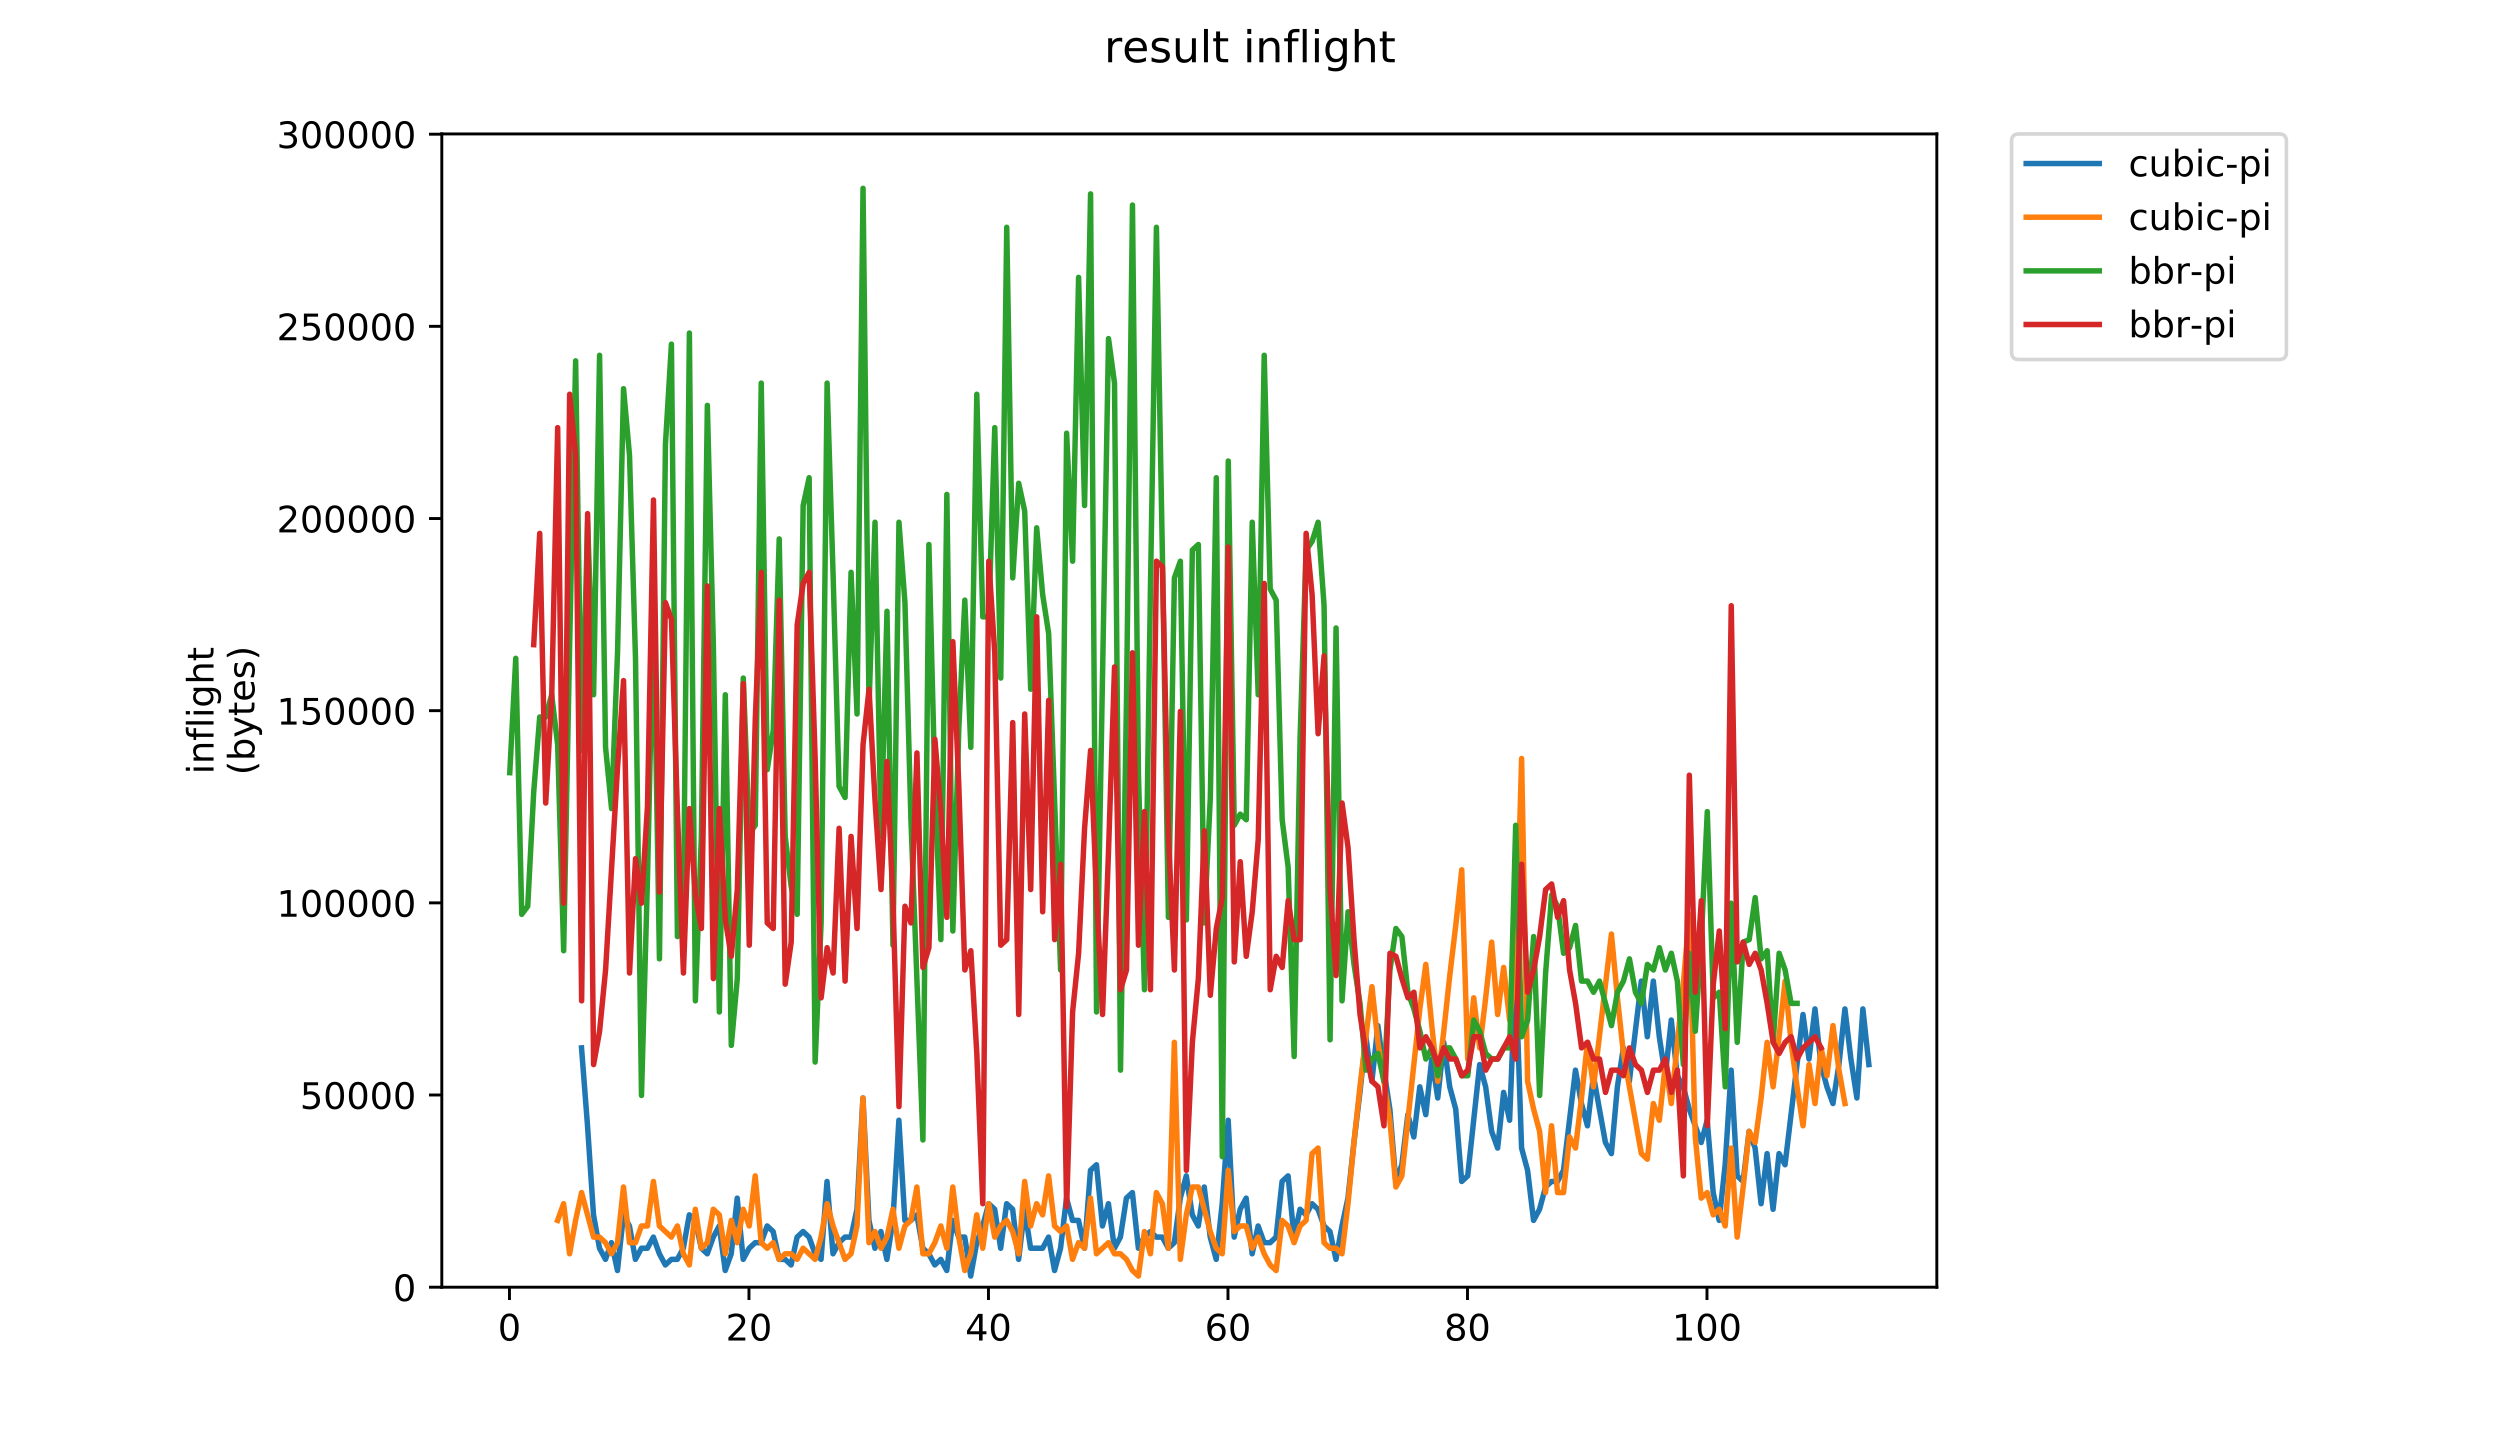 <?xml version="1.0" encoding="utf-8" standalone="no"?>
<!DOCTYPE svg PUBLIC "-//W3C//DTD SVG 1.1//EN"
  "http://www.w3.org/Graphics/SVG/1.1/DTD/svg11.dtd">
<!-- Created with matplotlib (https://matplotlib.org/) -->
<svg height="396pt" version="1.1" viewBox="0 0 684 396" width="684pt" xmlns="http://www.w3.org/2000/svg" xmlns:xlink="http://www.w3.org/1999/xlink">
 <defs>
  <style type="text/css">
*{stroke-linecap:butt;stroke-linejoin:round;}
  </style>
 </defs>
 <g id="figure_1">
  <g id="patch_1">
   <path d="M 0 396 
L 684 396 
L 684 0 
L 0 0 
z
" style="fill:#ffffff;"/>
  </g>
  <g id="axes_1">
   <g id="patch_2">
    <path d="M 120.879 352.174 
L 529.913 352.174 
L 529.913 36.649 
L 120.879 36.649 
z
" style="fill:#ffffff;"/>
   </g>
   <g id="matplotlib.axis_1">
    <g id="xtick_1">
     <g id="line2d_1">
      <defs>
       <path d="M 0 0 
L 0 3.5 
" id="m7766c3a115" style="stroke:#000000;stroke-width:0.8;"/>
      </defs>
      <g>
       <use style="stroke:#000000;stroke-width:0.8;" x="139.389" xlink:href="#m7766c3a115" y="352.174"/>
      </g>
     </g>
     <g id="text_1">
      <!-- 0 -->
      <defs>
       <path d="M 31.781 66.406 
Q 24.172 66.406 20.328 58.906 
Q 16.5 51.422 16.5 36.375 
Q 16.5 21.391 20.328 13.891 
Q 24.172 6.391 31.781 6.391 
Q 39.453 6.391 43.281 13.891 
Q 47.125 21.391 47.125 36.375 
Q 47.125 51.422 43.281 58.906 
Q 39.453 66.406 31.781 66.406 
z
M 31.781 74.219 
Q 44.047 74.219 50.516 64.516 
Q 56.984 54.828 56.984 36.375 
Q 56.984 17.969 50.516 8.266 
Q 44.047 -1.422 31.781 -1.422 
Q 19.531 -1.422 13.062 8.266 
Q 6.594 17.969 6.594 36.375 
Q 6.594 54.828 13.062 64.516 
Q 19.531 74.219 31.781 74.219 
z
" id="DejaVuSans-48"/>
      </defs>
      <g transform="translate(136.208 366.773)scale(0.1 -0.1)">
       <use xlink:href="#DejaVuSans-48"/>
      </g>
     </g>
    </g>
    <g id="xtick_2">
     <g id="line2d_2">
      <g>
       <use style="stroke:#000000;stroke-width:0.8;" x="204.917" xlink:href="#m7766c3a115" y="352.174"/>
      </g>
     </g>
     <g id="text_2">
      <!-- 20 -->
      <defs>
       <path d="M 19.188 8.297 
L 53.609 8.297 
L 53.609 0 
L 7.328 0 
L 7.328 8.297 
Q 12.938 14.109 22.625 23.891 
Q 32.328 33.688 34.812 36.531 
Q 39.547 41.844 41.422 45.531 
Q 43.312 49.219 43.312 52.781 
Q 43.312 58.594 39.234 62.25 
Q 35.156 65.922 28.609 65.922 
Q 23.969 65.922 18.812 64.312 
Q 13.672 62.703 7.812 59.422 
L 7.812 69.391 
Q 13.766 71.781 18.938 73 
Q 24.125 74.219 28.422 74.219 
Q 39.75 74.219 46.484 68.547 
Q 53.219 62.891 53.219 53.422 
Q 53.219 48.922 51.531 44.891 
Q 49.859 40.875 45.406 35.406 
Q 44.188 33.984 37.641 27.219 
Q 31.109 20.453 19.188 8.297 
z
" id="DejaVuSans-50"/>
      </defs>
      <g transform="translate(198.555 366.773)scale(0.1 -0.1)">
       <use xlink:href="#DejaVuSans-50"/>
       <use x="63.623" xlink:href="#DejaVuSans-48"/>
      </g>
     </g>
    </g>
    <g id="xtick_3">
     <g id="line2d_3">
      <g>
       <use style="stroke:#000000;stroke-width:0.8;" x="270.445" xlink:href="#m7766c3a115" y="352.174"/>
      </g>
     </g>
     <g id="text_3">
      <!-- 40 -->
      <defs>
       <path d="M 37.797 64.312 
L 12.891 25.391 
L 37.797 25.391 
z
M 35.203 72.906 
L 47.609 72.906 
L 47.609 25.391 
L 58.016 25.391 
L 58.016 17.188 
L 47.609 17.188 
L 47.609 0 
L 37.797 0 
L 37.797 17.188 
L 4.891 17.188 
L 4.891 26.703 
z
" id="DejaVuSans-52"/>
      </defs>
      <g transform="translate(264.083 366.773)scale(0.1 -0.1)">
       <use xlink:href="#DejaVuSans-52"/>
       <use x="63.623" xlink:href="#DejaVuSans-48"/>
      </g>
     </g>
    </g>
    <g id="xtick_4">
     <g id="line2d_4">
      <g>
       <use style="stroke:#000000;stroke-width:0.8;" x="335.974" xlink:href="#m7766c3a115" y="352.174"/>
      </g>
     </g>
     <g id="text_4">
      <!-- 60 -->
      <defs>
       <path d="M 33.016 40.375 
Q 26.375 40.375 22.484 35.828 
Q 18.609 31.297 18.609 23.391 
Q 18.609 15.531 22.484 10.953 
Q 26.375 6.391 33.016 6.391 
Q 39.656 6.391 43.531 10.953 
Q 47.406 15.531 47.406 23.391 
Q 47.406 31.297 43.531 35.828 
Q 39.656 40.375 33.016 40.375 
z
M 52.594 71.297 
L 52.594 62.312 
Q 48.875 64.062 45.094 64.984 
Q 41.312 65.922 37.594 65.922 
Q 27.828 65.922 22.672 59.328 
Q 17.531 52.734 16.797 39.406 
Q 19.672 43.656 24.016 45.922 
Q 28.375 48.188 33.594 48.188 
Q 44.578 48.188 50.953 41.516 
Q 57.328 34.859 57.328 23.391 
Q 57.328 12.156 50.688 5.359 
Q 44.047 -1.422 33.016 -1.422 
Q 20.359 -1.422 13.672 8.266 
Q 6.984 17.969 6.984 36.375 
Q 6.984 53.656 15.188 63.938 
Q 23.391 74.219 37.203 74.219 
Q 40.922 74.219 44.703 73.484 
Q 48.484 72.75 52.594 71.297 
z
" id="DejaVuSans-54"/>
      </defs>
      <g transform="translate(329.611 366.773)scale(0.1 -0.1)">
       <use xlink:href="#DejaVuSans-54"/>
       <use x="63.623" xlink:href="#DejaVuSans-48"/>
      </g>
     </g>
    </g>
    <g id="xtick_5">
     <g id="line2d_5">
      <g>
       <use style="stroke:#000000;stroke-width:0.8;" x="401.502" xlink:href="#m7766c3a115" y="352.174"/>
      </g>
     </g>
     <g id="text_5">
      <!-- 80 -->
      <defs>
       <path d="M 31.781 34.625 
Q 24.75 34.625 20.719 30.859 
Q 16.703 27.094 16.703 20.516 
Q 16.703 13.922 20.719 10.156 
Q 24.75 6.391 31.781 6.391 
Q 38.812 6.391 42.859 10.172 
Q 46.922 13.969 46.922 20.516 
Q 46.922 27.094 42.891 30.859 
Q 38.875 34.625 31.781 34.625 
z
M 21.922 38.812 
Q 15.578 40.375 12.031 44.719 
Q 8.5 49.078 8.5 55.328 
Q 8.5 64.062 14.719 69.141 
Q 20.953 74.219 31.781 74.219 
Q 42.672 74.219 48.875 69.141 
Q 55.078 64.062 55.078 55.328 
Q 55.078 49.078 51.531 44.719 
Q 48 40.375 41.703 38.812 
Q 48.828 37.156 52.797 32.312 
Q 56.781 27.484 56.781 20.516 
Q 56.781 9.906 50.312 4.234 
Q 43.844 -1.422 31.781 -1.422 
Q 19.734 -1.422 13.25 4.234 
Q 6.781 9.906 6.781 20.516 
Q 6.781 27.484 10.781 32.312 
Q 14.797 37.156 21.922 38.812 
z
M 18.312 54.391 
Q 18.312 48.734 21.844 45.562 
Q 25.391 42.391 31.781 42.391 
Q 38.141 42.391 41.719 45.562 
Q 45.312 48.734 45.312 54.391 
Q 45.312 60.062 41.719 63.234 
Q 38.141 66.406 31.781 66.406 
Q 25.391 66.406 21.844 63.234 
Q 18.312 60.062 18.312 54.391 
z
" id="DejaVuSans-56"/>
      </defs>
      <g transform="translate(395.139 366.773)scale(0.1 -0.1)">
       <use xlink:href="#DejaVuSans-56"/>
       <use x="63.623" xlink:href="#DejaVuSans-48"/>
      </g>
     </g>
    </g>
    <g id="xtick_6">
     <g id="line2d_6">
      <g>
       <use style="stroke:#000000;stroke-width:0.8;" x="467.03" xlink:href="#m7766c3a115" y="352.174"/>
      </g>
     </g>
     <g id="text_6">
      <!-- 100 -->
      <defs>
       <path d="M 12.406 8.297 
L 28.516 8.297 
L 28.516 63.922 
L 10.984 60.406 
L 10.984 69.391 
L 28.422 72.906 
L 38.281 72.906 
L 38.281 8.297 
L 54.391 8.297 
L 54.391 0 
L 12.406 0 
z
" id="DejaVuSans-49"/>
      </defs>
      <g transform="translate(457.486 366.773)scale(0.1 -0.1)">
       <use xlink:href="#DejaVuSans-49"/>
       <use x="63.623" xlink:href="#DejaVuSans-48"/>
       <use x="127.246" xlink:href="#DejaVuSans-48"/>
      </g>
     </g>
    </g>
   </g>
   <g id="matplotlib.axis_2">
    <g id="ytick_1">
     <g id="line2d_7">
      <defs>
       <path d="M 0 0 
L -3.5 0 
" id="m621806232f" style="stroke:#000000;stroke-width:0.8;"/>
      </defs>
      <g>
       <use style="stroke:#000000;stroke-width:0.8;" x="120.879" xlink:href="#m621806232f" y="352.174"/>
      </g>
     </g>
     <g id="text_7">
      <!-- 0 -->
      <g transform="translate(107.516 355.973)scale(0.1 -0.1)">
       <use xlink:href="#DejaVuSans-48"/>
      </g>
     </g>
    </g>
    <g id="ytick_2">
     <g id="line2d_8">
      <g>
       <use style="stroke:#000000;stroke-width:0.8;" x="120.879" xlink:href="#m621806232f" y="299.598"/>
      </g>
     </g>
     <g id="text_8">
      <!-- 50000 -->
      <defs>
       <path d="M 10.797 72.906 
L 49.516 72.906 
L 49.516 64.594 
L 19.828 64.594 
L 19.828 46.734 
Q 21.969 47.469 24.109 47.828 
Q 26.266 48.188 28.422 48.188 
Q 40.625 48.188 47.75 41.5 
Q 54.891 34.812 54.891 23.391 
Q 54.891 11.625 47.562 5.094 
Q 40.234 -1.422 26.906 -1.422 
Q 22.312 -1.422 17.547 -0.641 
Q 12.797 0.141 7.719 1.703 
L 7.719 11.625 
Q 12.109 9.234 16.797 8.062 
Q 21.484 6.891 26.703 6.891 
Q 35.156 6.891 40.078 11.328 
Q 45.016 15.766 45.016 23.391 
Q 45.016 31 40.078 35.438 
Q 35.156 39.891 26.703 39.891 
Q 22.75 39.891 18.812 39.016 
Q 14.891 38.141 10.797 36.281 
z
" id="DejaVuSans-53"/>
      </defs>
      <g transform="translate(82.066 303.397)scale(0.1 -0.1)">
       <use xlink:href="#DejaVuSans-53"/>
       <use x="63.623" xlink:href="#DejaVuSans-48"/>
       <use x="127.246" xlink:href="#DejaVuSans-48"/>
       <use x="190.869" xlink:href="#DejaVuSans-48"/>
       <use x="254.492" xlink:href="#DejaVuSans-48"/>
      </g>
     </g>
    </g>
    <g id="ytick_3">
     <g id="line2d_9">
      <g>
       <use style="stroke:#000000;stroke-width:0.8;" x="120.879" xlink:href="#m621806232f" y="247.021"/>
      </g>
     </g>
     <g id="text_9">
      <!-- 100000 -->
      <g transform="translate(75.704 250.82)scale(0.1 -0.1)">
       <use xlink:href="#DejaVuSans-49"/>
       <use x="63.623" xlink:href="#DejaVuSans-48"/>
       <use x="127.246" xlink:href="#DejaVuSans-48"/>
       <use x="190.869" xlink:href="#DejaVuSans-48"/>
       <use x="254.492" xlink:href="#DejaVuSans-48"/>
       <use x="318.115" xlink:href="#DejaVuSans-48"/>
      </g>
     </g>
    </g>
    <g id="ytick_4">
     <g id="line2d_10">
      <g>
       <use style="stroke:#000000;stroke-width:0.8;" x="120.879" xlink:href="#m621806232f" y="194.444"/>
      </g>
     </g>
     <g id="text_10">
      <!-- 150000 -->
      <g transform="translate(75.704 198.244)scale(0.1 -0.1)">
       <use xlink:href="#DejaVuSans-49"/>
       <use x="63.623" xlink:href="#DejaVuSans-53"/>
       <use x="127.246" xlink:href="#DejaVuSans-48"/>
       <use x="190.869" xlink:href="#DejaVuSans-48"/>
       <use x="254.492" xlink:href="#DejaVuSans-48"/>
       <use x="318.115" xlink:href="#DejaVuSans-48"/>
      </g>
     </g>
    </g>
    <g id="ytick_5">
     <g id="line2d_11">
      <g>
       <use style="stroke:#000000;stroke-width:0.8;" x="120.879" xlink:href="#m621806232f" y="141.868"/>
      </g>
     </g>
     <g id="text_11">
      <!-- 200000 -->
      <g transform="translate(75.704 145.667)scale(0.1 -0.1)">
       <use xlink:href="#DejaVuSans-50"/>
       <use x="63.623" xlink:href="#DejaVuSans-48"/>
       <use x="127.246" xlink:href="#DejaVuSans-48"/>
       <use x="190.869" xlink:href="#DejaVuSans-48"/>
       <use x="254.492" xlink:href="#DejaVuSans-48"/>
       <use x="318.115" xlink:href="#DejaVuSans-48"/>
      </g>
     </g>
    </g>
    <g id="ytick_6">
     <g id="line2d_12">
      <g>
       <use style="stroke:#000000;stroke-width:0.8;" x="120.879" xlink:href="#m621806232f" y="89.291"/>
      </g>
     </g>
     <g id="text_12">
      <!-- 250000 -->
      <g transform="translate(75.704 93.091)scale(0.1 -0.1)">
       <use xlink:href="#DejaVuSans-50"/>
       <use x="63.623" xlink:href="#DejaVuSans-53"/>
       <use x="127.246" xlink:href="#DejaVuSans-48"/>
       <use x="190.869" xlink:href="#DejaVuSans-48"/>
       <use x="254.492" xlink:href="#DejaVuSans-48"/>
       <use x="318.115" xlink:href="#DejaVuSans-48"/>
      </g>
     </g>
    </g>
    <g id="ytick_7">
     <g id="line2d_13">
      <g>
       <use style="stroke:#000000;stroke-width:0.8;" x="120.879" xlink:href="#m621806232f" y="36.715"/>
      </g>
     </g>
     <g id="text_13">
      <!-- 300000 -->
      <defs>
       <path d="M 40.578 39.312 
Q 47.656 37.797 51.625 33 
Q 55.609 28.219 55.609 21.188 
Q 55.609 10.406 48.188 4.484 
Q 40.766 -1.422 27.094 -1.422 
Q 22.516 -1.422 17.656 -0.516 
Q 12.797 0.391 7.625 2.203 
L 7.625 11.719 
Q 11.719 9.328 16.594 8.109 
Q 21.484 6.891 26.812 6.891 
Q 36.078 6.891 40.938 10.547 
Q 45.797 14.203 45.797 21.188 
Q 45.797 27.641 41.281 31.266 
Q 36.766 34.906 28.719 34.906 
L 20.219 34.906 
L 20.219 43.016 
L 29.109 43.016 
Q 36.375 43.016 40.234 45.922 
Q 44.094 48.828 44.094 54.297 
Q 44.094 59.906 40.109 62.906 
Q 36.141 65.922 28.719 65.922 
Q 24.656 65.922 20.016 65.031 
Q 15.375 64.156 9.812 62.312 
L 9.812 71.094 
Q 15.438 72.656 20.344 73.438 
Q 25.25 74.219 29.594 74.219 
Q 40.828 74.219 47.359 69.109 
Q 53.906 64.016 53.906 55.328 
Q 53.906 49.266 50.438 45.094 
Q 46.969 40.922 40.578 39.312 
z
" id="DejaVuSans-51"/>
      </defs>
      <g transform="translate(75.704 40.514)scale(0.1 -0.1)">
       <use xlink:href="#DejaVuSans-51"/>
       <use x="63.623" xlink:href="#DejaVuSans-48"/>
       <use x="127.246" xlink:href="#DejaVuSans-48"/>
       <use x="190.869" xlink:href="#DejaVuSans-48"/>
       <use x="254.492" xlink:href="#DejaVuSans-48"/>
       <use x="318.115" xlink:href="#DejaVuSans-48"/>
      </g>
     </g>
    </g>
    <g id="text_14">
     <!-- inflight -->
     <defs>
      <path d="M 9.422 54.688 
L 18.406 54.688 
L 18.406 0 
L 9.422 0 
z
M 9.422 75.984 
L 18.406 75.984 
L 18.406 64.594 
L 9.422 64.594 
z
" id="DejaVuSans-105"/>
      <path d="M 54.891 33.016 
L 54.891 0 
L 45.906 0 
L 45.906 32.719 
Q 45.906 40.484 42.875 44.328 
Q 39.844 48.188 33.797 48.188 
Q 26.516 48.188 22.312 43.547 
Q 18.109 38.922 18.109 30.906 
L 18.109 0 
L 9.078 0 
L 9.078 54.688 
L 18.109 54.688 
L 18.109 46.188 
Q 21.344 51.125 25.703 53.562 
Q 30.078 56 35.797 56 
Q 45.219 56 50.047 50.172 
Q 54.891 44.344 54.891 33.016 
z
" id="DejaVuSans-110"/>
      <path d="M 37.109 75.984 
L 37.109 68.5 
L 28.516 68.5 
Q 23.688 68.5 21.797 66.547 
Q 19.922 64.594 19.922 59.516 
L 19.922 54.688 
L 34.719 54.688 
L 34.719 47.703 
L 19.922 47.703 
L 19.922 0 
L 10.891 0 
L 10.891 47.703 
L 2.297 47.703 
L 2.297 54.688 
L 10.891 54.688 
L 10.891 58.5 
Q 10.891 67.625 15.141 71.797 
Q 19.391 75.984 28.609 75.984 
z
" id="DejaVuSans-102"/>
      <path d="M 9.422 75.984 
L 18.406 75.984 
L 18.406 0 
L 9.422 0 
z
" id="DejaVuSans-108"/>
      <path d="M 45.406 27.984 
Q 45.406 37.75 41.375 43.109 
Q 37.359 48.484 30.078 48.484 
Q 22.859 48.484 18.828 43.109 
Q 14.797 37.75 14.797 27.984 
Q 14.797 18.266 18.828 12.891 
Q 22.859 7.516 30.078 7.516 
Q 37.359 7.516 41.375 12.891 
Q 45.406 18.266 45.406 27.984 
z
M 54.391 6.781 
Q 54.391 -7.172 48.188 -13.984 
Q 42 -20.797 29.203 -20.797 
Q 24.469 -20.797 20.266 -20.094 
Q 16.062 -19.391 12.109 -17.922 
L 12.109 -9.188 
Q 16.062 -11.328 19.922 -12.344 
Q 23.781 -13.375 27.781 -13.375 
Q 36.625 -13.375 41.016 -8.766 
Q 45.406 -4.156 45.406 5.172 
L 45.406 9.625 
Q 42.625 4.781 38.281 2.391 
Q 33.938 0 27.875 0 
Q 17.828 0 11.672 7.656 
Q 5.516 15.328 5.516 27.984 
Q 5.516 40.672 11.672 48.328 
Q 17.828 56 27.875 56 
Q 33.938 56 38.281 53.609 
Q 42.625 51.219 45.406 46.391 
L 45.406 54.688 
L 54.391 54.688 
z
" id="DejaVuSans-103"/>
      <path d="M 54.891 33.016 
L 54.891 0 
L 45.906 0 
L 45.906 32.719 
Q 45.906 40.484 42.875 44.328 
Q 39.844 48.188 33.797 48.188 
Q 26.516 48.188 22.312 43.547 
Q 18.109 38.922 18.109 30.906 
L 18.109 0 
L 9.078 0 
L 9.078 75.984 
L 18.109 75.984 
L 18.109 46.188 
Q 21.344 51.125 25.703 53.562 
Q 30.078 56 35.797 56 
Q 45.219 56 50.047 50.172 
Q 54.891 44.344 54.891 33.016 
z
" id="DejaVuSans-104"/>
      <path d="M 18.312 70.219 
L 18.312 54.688 
L 36.812 54.688 
L 36.812 47.703 
L 18.312 47.703 
L 18.312 18.016 
Q 18.312 11.328 20.141 9.422 
Q 21.969 7.516 27.594 7.516 
L 36.812 7.516 
L 36.812 0 
L 27.594 0 
Q 17.188 0 13.234 3.875 
Q 9.281 7.766 9.281 18.016 
L 9.281 47.703 
L 2.688 47.703 
L 2.688 54.688 
L 9.281 54.688 
L 9.281 70.219 
z
" id="DejaVuSans-116"/>
     </defs>
     <g transform="translate(58.426 211.811)rotate(-90)scale(0.1 -0.1)">
      <use xlink:href="#DejaVuSans-105"/>
      <use x="27.783" xlink:href="#DejaVuSans-110"/>
      <use x="91.162" xlink:href="#DejaVuSans-102"/>
      <use x="126.367" xlink:href="#DejaVuSans-108"/>
      <use x="154.15" xlink:href="#DejaVuSans-105"/>
      <use x="181.934" xlink:href="#DejaVuSans-103"/>
      <use x="245.41" xlink:href="#DejaVuSans-104"/>
      <use x="308.789" xlink:href="#DejaVuSans-116"/>
     </g>
     <!-- (bytes) -->
     <defs>
      <path d="M 31 75.875 
Q 24.469 64.656 21.281 53.656 
Q 18.109 42.672 18.109 31.391 
Q 18.109 20.125 21.312 9.062 
Q 24.516 -2 31 -13.188 
L 23.188 -13.188 
Q 15.875 -1.703 12.234 9.375 
Q 8.594 20.453 8.594 31.391 
Q 8.594 42.281 12.203 53.312 
Q 15.828 64.359 23.188 75.875 
z
" id="DejaVuSans-40"/>
      <path d="M 48.688 27.297 
Q 48.688 37.203 44.609 42.844 
Q 40.531 48.484 33.406 48.484 
Q 26.266 48.484 22.188 42.844 
Q 18.109 37.203 18.109 27.297 
Q 18.109 17.391 22.188 11.75 
Q 26.266 6.109 33.406 6.109 
Q 40.531 6.109 44.609 11.75 
Q 48.688 17.391 48.688 27.297 
z
M 18.109 46.391 
Q 20.953 51.266 25.266 53.625 
Q 29.594 56 35.594 56 
Q 45.562 56 51.781 48.094 
Q 58.016 40.188 58.016 27.297 
Q 58.016 14.406 51.781 6.484 
Q 45.562 -1.422 35.594 -1.422 
Q 29.594 -1.422 25.266 0.953 
Q 20.953 3.328 18.109 8.203 
L 18.109 0 
L 9.078 0 
L 9.078 75.984 
L 18.109 75.984 
z
" id="DejaVuSans-98"/>
      <path d="M 32.172 -5.078 
Q 28.375 -14.844 24.75 -17.812 
Q 21.141 -20.797 15.094 -20.797 
L 7.906 -20.797 
L 7.906 -13.281 
L 13.188 -13.281 
Q 16.891 -13.281 18.938 -11.516 
Q 21 -9.766 23.484 -3.219 
L 25.094 0.875 
L 2.984 54.688 
L 12.5 54.688 
L 29.594 11.922 
L 46.688 54.688 
L 56.203 54.688 
z
" id="DejaVuSans-121"/>
      <path d="M 56.203 29.594 
L 56.203 25.203 
L 14.891 25.203 
Q 15.484 15.922 20.484 11.062 
Q 25.484 6.203 34.422 6.203 
Q 39.594 6.203 44.453 7.469 
Q 49.312 8.734 54.109 11.281 
L 54.109 2.781 
Q 49.266 0.734 44.188 -0.344 
Q 39.109 -1.422 33.891 -1.422 
Q 20.797 -1.422 13.156 6.188 
Q 5.516 13.812 5.516 26.812 
Q 5.516 40.234 12.766 48.109 
Q 20.016 56 32.328 56 
Q 43.359 56 49.781 48.891 
Q 56.203 41.797 56.203 29.594 
z
M 47.219 32.234 
Q 47.125 39.594 43.094 43.984 
Q 39.062 48.391 32.422 48.391 
Q 24.906 48.391 20.391 44.141 
Q 15.875 39.891 15.188 32.172 
z
" id="DejaVuSans-101"/>
      <path d="M 44.281 53.078 
L 44.281 44.578 
Q 40.484 46.531 36.375 47.5 
Q 32.281 48.484 27.875 48.484 
Q 21.188 48.484 17.844 46.438 
Q 14.5 44.391 14.5 40.281 
Q 14.5 37.156 16.891 35.375 
Q 19.281 33.594 26.516 31.984 
L 29.594 31.297 
Q 39.156 29.25 43.188 25.516 
Q 47.219 21.781 47.219 15.094 
Q 47.219 7.469 41.188 3.016 
Q 35.156 -1.422 24.609 -1.422 
Q 20.219 -1.422 15.453 -0.562 
Q 10.688 0.297 5.422 2 
L 5.422 11.281 
Q 10.406 8.688 15.234 7.391 
Q 20.062 6.109 24.812 6.109 
Q 31.156 6.109 34.562 8.281 
Q 37.984 10.453 37.984 14.406 
Q 37.984 18.062 35.516 20.016 
Q 33.062 21.969 24.703 23.781 
L 21.578 24.516 
Q 13.234 26.266 9.516 29.906 
Q 5.812 33.547 5.812 39.891 
Q 5.812 47.609 11.281 51.797 
Q 16.75 56 26.812 56 
Q 31.781 56 36.172 55.266 
Q 40.578 54.547 44.281 53.078 
z
" id="DejaVuSans-115"/>
      <path d="M 8.016 75.875 
L 15.828 75.875 
Q 23.141 64.359 26.781 53.312 
Q 30.422 42.281 30.422 31.391 
Q 30.422 20.453 26.781 9.375 
Q 23.141 -1.703 15.828 -13.188 
L 8.016 -13.188 
Q 14.5 -2 17.703 9.062 
Q 20.906 20.125 20.906 31.391 
Q 20.906 42.672 17.703 53.656 
Q 14.5 64.656 8.016 75.875 
z
" id="DejaVuSans-41"/>
     </defs>
     <g transform="translate(69.624 212.088)rotate(-90)scale(0.1 -0.1)">
      <use xlink:href="#DejaVuSans-40"/>
      <use x="39.014" xlink:href="#DejaVuSans-98"/>
      <use x="102.49" xlink:href="#DejaVuSans-121"/>
      <use x="161.67" xlink:href="#DejaVuSans-116"/>
      <use x="200.879" xlink:href="#DejaVuSans-101"/>
      <use x="262.402" xlink:href="#DejaVuSans-115"/>
      <use x="314.502" xlink:href="#DejaVuSans-41"/>
     </g>
    </g>
   </g>
   <g id="line2d_14">
    <path clip-path="url(#p5748eca524)" d="M 159.107 286.702 
L 160.745 308.018 
L 162.383 332.38 
L 164.021 341.516 
L 165.659 344.561 
L 167.298 339.993 
L 168.936 347.606 
L 170.574 332.38 
L 172.212 335.425 
L 173.85 344.561 
L 175.489 341.516 
L 177.127 341.516 
L 178.765 338.471 
L 180.403 343.038 
L 182.041 346.084 
L 183.68 344.561 
L 185.318 344.561 
L 186.956 341.516 
L 188.594 332.38 
L 190.232 333.903 
L 191.871 341.516 
L 193.509 343.038 
L 195.147 338.471 
L 196.785 335.425 
L 198.423 347.606 
L 200.062 343.038 
L 201.7 327.812 
L 203.338 344.561 
L 204.976 341.516 
L 206.615 339.993 
L 208.253 339.993 
L 209.891 335.425 
L 211.529 336.948 
L 213.167 344.561 
L 214.806 344.561 
L 216.444 346.084 
L 218.082 338.471 
L 219.72 336.948 
L 221.358 338.471 
L 222.997 343.038 
L 224.635 344.561 
L 226.273 323.244 
L 227.911 343.038 
L 229.549 339.993 
L 231.188 338.471 
L 232.826 338.471 
L 234.464 330.858 
L 236.102 300.405 
L 237.74 333.903 
L 239.379 341.516 
L 241.017 336.948 
L 242.655 344.561 
L 244.293 333.903 
L 245.931 306.496 
L 247.57 333.903 
L 249.208 333.903 
L 250.846 332.38 
L 252.484 341.516 
L 254.122 343.038 
L 255.761 346.084 
L 257.399 344.561 
L 259.037 347.606 
L 260.675 333.903 
L 262.313 338.471 
L 263.952 338.471 
L 265.59 349.129 
L 267.228 339.993 
L 268.866 335.425 
L 270.504 329.335 
L 272.143 330.858 
L 273.781 341.516 
L 275.419 329.335 
L 277.057 330.858 
L 278.695 344.561 
L 280.334 330.858 
L 281.972 341.516 
L 285.248 341.516 
L 286.887 338.471 
L 288.525 347.606 
L 290.163 341.516 
L 291.801 327.812 
L 293.439 333.903 
L 295.078 333.903 
L 296.716 341.516 
L 298.354 320.199 
L 299.992 318.677 
L 301.63 335.425 
L 303.269 329.335 
L 304.907 341.516 
L 306.545 338.471 
L 308.183 327.812 
L 309.821 326.29 
L 311.46 341.516 
L 313.098 338.471 
L 314.736 336.948 
L 316.374 338.471 
L 318.012 338.471 
L 319.651 341.516 
L 321.289 339.993 
L 322.927 327.812 
L 324.565 321.722 
L 326.203 332.38 
L 327.842 335.425 
L 329.48 324.767 
L 331.118 338.471 
L 332.756 344.561 
L 334.394 329.335 
L 336.033 306.496 
L 337.671 338.471 
L 339.309 330.858 
L 340.947 327.812 
L 342.585 343.038 
L 344.224 335.425 
L 345.862 339.993 
L 347.5 339.993 
L 349.138 338.471 
L 350.776 323.244 
L 352.415 321.722 
L 354.053 338.471 
L 355.691 330.858 
L 357.329 332.38 
L 358.968 329.335 
L 360.606 330.858 
L 362.244 335.425 
L 363.882 336.948 
L 365.52 344.561 
L 367.159 335.425 
L 368.797 327.812 
L 370.435 312.586 
L 372.073 298.883 
L 373.711 283.656 
L 375.35 295.837 
L 376.988 280.611 
L 378.626 292.792 
L 380.264 303.45 
L 381.902 323.244 
L 383.541 318.677 
L 385.179 304.973 
L 386.817 311.063 
L 388.455 297.36 
L 390.093 304.973 
L 391.732 289.747 
L 393.37 300.405 
L 395.008 285.179 
L 396.646 297.36 
L 398.284 303.45 
L 399.923 323.244 
L 401.561 321.722 
L 404.837 291.269 
L 406.475 297.36 
L 408.114 309.541 
L 409.752 314.109 
L 411.39 298.883 
L 413.028 306.496 
L 414.666 265.385 
L 416.305 314.109 
L 417.943 320.199 
L 419.581 333.903 
L 421.219 330.858 
L 422.857 324.767 
L 424.496 323.244 
L 426.134 323.244 
L 427.772 320.199 
L 431.048 292.792 
L 432.687 301.928 
L 434.325 308.018 
L 435.963 294.315 
L 439.24 312.586 
L 440.878 315.631 
L 442.516 297.36 
L 444.154 286.702 
L 445.792 295.837 
L 449.069 268.43 
L 450.707 283.656 
L 452.345 268.43 
L 453.983 283.656 
L 455.622 294.315 
L 457.26 279.089 
L 458.898 294.315 
L 460.536 297.36 
L 462.174 303.45 
L 465.451 312.586 
L 467.089 306.496 
L 468.727 326.29 
L 470.365 333.903 
L 472.004 318.677 
L 473.642 292.792 
L 475.28 321.722 
L 476.918 323.244 
L 478.556 309.541 
L 480.195 314.109 
L 481.833 329.335 
L 483.471 315.631 
L 485.109 330.858 
L 486.747 315.631 
L 488.386 318.677 
L 493.3 277.566 
L 494.938 289.747 
L 496.577 276.043 
L 498.215 291.269 
L 499.853 297.36 
L 501.491 301.928 
L 503.129 291.269 
L 504.768 276.043 
L 506.406 289.747 
L 508.044 300.405 
L 509.682 276.043 
L 511.32 291.269 
L 511.32 291.269 
" style="fill:none;stroke:#1f77b4;stroke-linecap:square;stroke-width:1.5;"/>
   </g>
   <g id="line2d_15">
    <path clip-path="url(#p5748eca524)" d="M 152.564 333.903 
L 154.202 329.335 
L 155.84 343.038 
L 157.478 333.903 
L 159.116 326.29 
L 162.393 338.471 
L 164.031 338.471 
L 165.669 339.993 
L 167.307 343.038 
L 168.946 339.993 
L 170.584 324.767 
L 172.222 339.993 
L 173.86 339.993 
L 175.498 335.425 
L 177.137 335.425 
L 178.775 323.244 
L 180.413 335.425 
L 183.689 338.471 
L 185.328 335.425 
L 186.966 343.038 
L 188.604 346.084 
L 190.242 330.858 
L 191.88 341.516 
L 193.519 339.993 
L 195.157 330.858 
L 196.795 332.38 
L 198.433 343.038 
L 200.072 333.903 
L 201.71 339.993 
L 203.348 330.858 
L 204.986 335.425 
L 206.624 321.722 
L 208.263 339.993 
L 209.901 341.516 
L 211.539 339.993 
L 213.177 344.561 
L 214.815 343.038 
L 216.454 343.038 
L 218.092 344.561 
L 219.73 341.516 
L 223.006 344.561 
L 224.645 338.471 
L 226.283 329.335 
L 227.921 335.425 
L 231.197 344.561 
L 232.836 343.038 
L 234.474 335.425 
L 236.112 300.405 
L 237.75 339.993 
L 239.388 336.948 
L 241.027 341.516 
L 242.665 338.471 
L 244.303 330.858 
L 245.941 341.516 
L 247.579 335.425 
L 249.218 333.903 
L 250.856 324.767 
L 252.494 343.038 
L 254.132 343.038 
L 255.77 339.993 
L 257.409 335.425 
L 259.047 341.516 
L 260.685 324.767 
L 262.323 338.471 
L 263.961 347.606 
L 265.6 343.038 
L 267.238 332.38 
L 268.876 341.516 
L 270.514 329.335 
L 272.153 338.471 
L 273.791 335.425 
L 275.429 333.903 
L 277.067 336.948 
L 278.705 343.038 
L 280.344 323.244 
L 281.982 335.425 
L 283.62 329.335 
L 285.258 332.38 
L 286.896 321.722 
L 288.535 335.425 
L 290.173 336.948 
L 291.811 335.425 
L 293.449 344.561 
L 295.087 339.993 
L 296.726 341.516 
L 298.364 327.812 
L 300.002 343.038 
L 303.278 339.993 
L 304.917 343.038 
L 306.555 343.038 
L 308.193 344.561 
L 309.831 347.606 
L 311.469 349.129 
L 313.108 336.948 
L 314.746 343.038 
L 316.384 326.29 
L 318.022 329.335 
L 319.66 341.516 
L 321.299 285.179 
L 322.937 344.561 
L 324.575 332.38 
L 326.213 324.767 
L 327.851 324.767 
L 331.128 336.948 
L 332.766 341.516 
L 334.404 343.038 
L 336.042 320.199 
L 337.681 336.948 
L 339.319 335.425 
L 340.957 335.425 
L 342.595 341.516 
L 344.233 338.471 
L 345.872 343.038 
L 347.51 346.084 
L 349.148 347.606 
L 350.786 333.903 
L 352.425 335.425 
L 354.063 339.993 
L 355.701 335.425 
L 357.339 333.903 
L 358.977 315.631 
L 360.616 314.109 
L 362.254 339.993 
L 363.892 341.516 
L 365.53 341.516 
L 367.168 343.038 
L 368.807 329.335 
L 370.445 312.586 
L 372.083 297.36 
L 375.359 269.953 
L 376.998 285.179 
L 380.274 306.496 
L 381.912 324.767 
L 383.55 321.722 
L 388.465 276.043 
L 390.103 263.862 
L 391.741 280.611 
L 393.38 295.837 
L 395.018 282.134 
L 396.656 266.908 
L 398.294 253.204 
L 399.932 237.978 
L 401.571 289.747 
L 403.209 272.998 
L 404.847 286.702 
L 406.485 272.998 
L 408.123 257.772 
L 409.762 277.566 
L 411.4 264.695 
L 413.038 279.089 
L 414.676 265.385 
L 416.314 207.525 
L 417.953 295.837 
L 419.591 303.45 
L 421.229 309.541 
L 422.867 326.29 
L 424.506 308.018 
L 426.144 326.29 
L 427.782 326.29 
L 429.42 311.063 
L 431.058 314.109 
L 432.697 300.405 
L 434.335 285.179 
L 435.973 297.36 
L 440.888 255.559 
L 442.526 272.998 
L 444.164 288.224 
L 449.079 315.631 
L 450.717 317.154 
L 452.355 301.928 
L 453.993 306.496 
L 455.631 291.269 
L 457.27 301.928 
L 460.546 269.263 
L 462.184 250.159 
L 463.822 311.063 
L 465.461 327.812 
L 467.099 326.29 
L 468.737 332.38 
L 470.375 330.858 
L 472.013 335.425 
L 473.652 314.109 
L 475.29 338.471 
L 476.928 324.767 
L 478.566 309.541 
L 480.204 312.586 
L 481.843 300.405 
L 483.481 285.179 
L 485.119 297.36 
L 486.757 283.656 
L 488.395 268.43 
L 490.034 285.179 
L 491.672 297.36 
L 493.31 308.018 
L 494.948 291.269 
L 496.586 301.928 
L 498.225 286.702 
L 499.863 294.315 
L 501.501 280.611 
L 503.139 292.792 
L 504.778 301.928 
L 504.778 301.928 
" style="fill:none;stroke:#ff7f0e;stroke-linecap:square;stroke-width:1.5;"/>
   </g>
   <g id="line2d_16">
    <path clip-path="url(#p5748eca524)" d="M 139.471 211.404 
L 141.109 180.118 
L 142.747 250.159 
L 144.386 247.946 
L 146.024 216.661 
L 147.662 196.177 
L 149.3 196.177 
L 150.938 190.087 
L 152.577 203.79 
L 154.215 260.127 
L 155.853 176.383 
L 157.491 98.73 
L 159.13 205.313 
L 160.768 142.886 
L 162.406 190.087 
L 164.044 97.207 
L 165.682 204.48 
L 167.321 221.229 
L 168.959 178.596 
L 170.597 106.343 
L 172.235 124.614 
L 173.873 180.118 
L 175.512 299.715 
L 177.15 240.333 
L 178.788 165.725 
L 180.426 262.34 
L 182.064 121.569 
L 183.703 94.162 
L 185.341 256.249 
L 186.979 248.636 
L 188.617 91.117 
L 190.255 273.831 
L 191.894 228.842 
L 193.532 110.911 
L 195.17 176.383 
L 196.808 276.876 
L 198.446 190.087 
L 200.085 286.012 
L 201.723 267.74 
L 203.361 185.519 
L 204.999 228.152 
L 206.637 225.797 
L 208.276 104.82 
L 209.914 210.571 
L 211.552 199.912 
L 213.19 147.454 
L 214.828 228.842 
L 216.467 242.546 
L 218.105 250.159 
L 219.743 138.318 
L 221.381 130.705 
L 223.019 290.58 
L 224.658 252.514 
L 226.296 104.82 
L 227.934 157.279 
L 229.572 215.139 
L 231.211 218.184 
L 232.849 156.589 
L 234.487 195.345 
L 236.125 51.529 
L 237.763 193.132 
L 239.402 142.886 
L 241.04 228.842 
L 242.678 167.248 
L 244.316 258.605 
L 245.954 142.886 
L 247.593 164.892 
L 249.231 224.274 
L 252.507 311.896 
L 254.145 148.976 
L 255.784 214.449 
L 257.422 257.082 
L 259.06 135.273 
L 260.698 254.727 
L 262.336 199.223 
L 263.975 164.202 
L 265.613 204.48 
L 267.251 107.866 
L 268.889 168.77 
L 270.527 168.77 
L 272.166 117.001 
L 273.804 185.519 
L 275.442 62.187 
L 277.08 158.112 
L 278.718 132.227 
L 280.357 139.841 
L 281.995 188.564 
L 283.633 144.408 
L 285.271 162.68 
L 286.909 173.338 
L 290.186 265.385 
L 291.824 118.524 
L 293.462 153.544 
L 295.1 75.891 
L 296.739 138.318 
L 298.377 53.051 
L 300.015 276.876 
L 303.291 92.639 
L 304.93 104.82 
L 306.568 292.792 
L 308.206 191.61 
L 309.844 56.097 
L 311.483 212.093 
L 313.121 270.786 
L 314.759 161.157 
L 316.397 62.187 
L 318.035 152.021 
L 319.674 250.992 
L 321.312 158.112 
L 322.95 153.544 
L 324.588 251.681 
L 326.226 150.499 
L 327.865 148.976 
L 329.503 252.514 
L 331.141 218.184 
L 332.779 130.705 
L 334.417 316.464 
L 336.056 126.137 
L 337.694 225.797 
L 339.332 222.752 
L 340.97 224.274 
L 342.608 142.886 
L 344.247 190.087 
L 345.885 97.207 
L 347.523 161.157 
L 349.161 164.202 
L 350.799 224.274 
L 352.438 237.288 
L 354.076 289.057 
L 355.714 201.435 
L 357.352 150.499 
L 358.99 148.143 
L 360.629 142.886 
L 362.267 165.725 
L 363.905 284.489 
L 365.543 171.815 
L 367.181 273.831 
L 368.82 249.469 
L 370.458 263.862 
L 372.096 274.521 
L 373.734 292.792 
L 375.372 289.747 
L 377.011 288.224 
L 378.649 295.837 
L 380.287 265.385 
L 381.925 254.037 
L 383.563 256.249 
L 385.202 271.475 
L 386.84 276.043 
L 388.478 282.134 
L 390.116 289.747 
L 391.755 286.702 
L 393.393 294.315 
L 395.031 286.702 
L 396.669 286.702 
L 398.307 289.747 
L 399.946 294.315 
L 401.584 294.315 
L 403.222 279.089 
L 404.86 282.134 
L 406.498 288.224 
L 408.137 289.747 
L 409.775 289.747 
L 411.413 286.702 
L 413.051 286.702 
L 414.689 225.797 
L 416.328 283.656 
L 417.966 279.089 
L 419.604 256.249 
L 421.242 299.715 
L 422.88 266.218 
L 424.519 244.901 
L 426.157 247.946 
L 427.795 260.817 
L 429.433 259.294 
L 431.071 253.204 
L 432.71 268.43 
L 434.348 268.43 
L 435.986 271.475 
L 437.624 268.43 
L 440.901 280.611 
L 442.539 271.475 
L 444.177 268.43 
L 445.815 262.34 
L 447.453 271.475 
L 449.092 274.521 
L 450.73 263.862 
L 452.368 265.385 
L 454.006 259.294 
L 455.644 265.385 
L 457.283 260.817 
L 458.921 268.43 
L 460.559 291.269 
L 462.197 260.817 
L 463.836 282.134 
L 465.474 257.082 
L 467.112 222.062 
L 468.75 272.998 
L 470.388 271.475 
L 472.027 297.36 
L 473.665 247.114 
L 475.303 285.179 
L 476.941 257.772 
L 478.579 257.082 
L 480.218 245.591 
L 481.856 262.34 
L 483.494 260.127 
L 485.132 285.179 
L 486.77 260.817 
L 488.409 265.385 
L 490.047 274.521 
L 491.685 274.521 
L 491.685 274.521 
" style="fill:none;stroke:#2ca02c;stroke-linecap:square;stroke-width:1.5;"/>
   </g>
   <g id="line2d_17">
    <path clip-path="url(#p5748eca524)" d="M 146.027 176.383 
L 147.665 145.931 
L 149.304 219.706 
L 150.942 190.777 
L 152.58 117.001 
L 154.218 247.114 
L 155.856 107.866 
L 157.495 124.614 
L 159.133 273.831 
L 160.771 140.53 
L 162.409 291.269 
L 164.047 282.134 
L 165.686 265.385 
L 168.962 209.881 
L 170.6 186.209 
L 172.238 266.218 
L 173.877 234.933 
L 175.515 247.114 
L 177.153 220.539 
L 178.791 136.795 
L 180.429 244.068 
L 182.068 164.892 
L 183.706 169.46 
L 185.344 222.062 
L 186.982 266.218 
L 188.62 221.229 
L 190.259 244.901 
L 191.897 254.037 
L 193.535 160.324 
L 195.173 267.74 
L 196.811 221.229 
L 198.45 251.681 
L 200.088 261.65 
L 201.726 243.379 
L 203.364 187.042 
L 205.003 258.605 
L 206.641 196.867 
L 208.279 156.589 
L 209.917 252.514 
L 211.555 254.037 
L 213.194 164.202 
L 214.832 269.263 
L 216.47 257.772 
L 218.108 170.983 
L 219.746 159.635 
L 221.385 156.589 
L 223.023 207.525 
L 224.661 272.998 
L 226.299 259.294 
L 227.937 266.218 
L 229.576 226.63 
L 231.214 268.43 
L 232.852 228.842 
L 234.49 254.037 
L 236.128 203.79 
L 237.767 188.564 
L 239.405 219.017 
L 241.043 243.379 
L 242.681 208.358 
L 244.319 246.424 
L 245.958 302.761 
L 247.596 247.946 
L 249.234 252.514 
L 250.872 206.003 
L 252.51 264.695 
L 254.149 259.294 
L 255.787 202.268 
L 257.425 222.062 
L 259.063 250.992 
L 260.701 175.551 
L 262.34 215.139 
L 263.978 265.385 
L 265.616 260.127 
L 267.254 288.224 
L 268.892 329.335 
L 270.531 153.544 
L 272.169 178.596 
L 273.807 258.605 
L 275.445 257.082 
L 277.083 197.7 
L 278.722 277.566 
L 280.36 195.345 
L 281.998 243.379 
L 283.636 168.77 
L 285.275 249.469 
L 286.913 191.61 
L 288.551 257.082 
L 290.189 236.455 
L 291.827 330.168 
L 293.466 276.876 
L 295.104 260.817 
L 296.742 226.63 
L 298.38 205.313 
L 300.018 244.901 
L 301.657 277.566 
L 303.295 232.72 
L 304.933 182.474 
L 306.571 270.786 
L 308.209 265.385 
L 309.848 178.596 
L 311.486 258.605 
L 313.124 222.062 
L 314.762 270.786 
L 316.4 153.544 
L 318.039 155.067 
L 319.677 228.152 
L 321.315 265.385 
L 322.953 194.655 
L 324.591 320.199 
L 326.23 285.179 
L 327.868 267.74 
L 329.506 227.32 
L 331.144 272.308 
L 332.782 254.037 
L 334.421 245.591 
L 336.059 149.666 
L 337.697 263.173 
L 339.335 235.765 
L 340.973 261.65 
L 342.612 249.469 
L 344.25 229.675 
L 345.888 159.635 
L 347.526 270.786 
L 349.164 261.65 
L 350.803 264.695 
L 352.441 246.424 
L 354.079 257.082 
L 355.717 257.082 
L 357.356 145.931 
L 358.994 162.68 
L 360.632 200.745 
L 362.27 179.429 
L 363.908 243.379 
L 365.547 266.908 
L 367.185 219.706 
L 368.823 231.887 
L 370.461 257.082 
L 372.099 277.566 
L 373.738 288.224 
L 375.376 295.837 
L 377.014 297.36 
L 378.652 308.018 
L 380.29 260.817 
L 381.929 261.65 
L 383.567 267.74 
L 385.205 272.998 
L 386.843 271.475 
L 388.481 286.702 
L 390.12 283.656 
L 391.758 286.702 
L 393.396 291.269 
L 395.034 286.702 
L 396.672 289.747 
L 398.311 289.747 
L 399.949 294.315 
L 401.587 292.792 
L 403.225 283.656 
L 404.863 283.656 
L 406.502 292.792 
L 408.14 289.747 
L 409.778 289.747 
L 413.054 283.656 
L 414.693 289.747 
L 416.331 236.455 
L 417.969 271.475 
L 419.607 265.385 
L 421.245 256.249 
L 422.884 243.379 
L 424.522 241.856 
L 426.16 250.992 
L 427.798 246.424 
L 429.436 265.385 
L 431.075 274.521 
L 432.713 286.702 
L 434.351 285.179 
L 435.989 289.747 
L 437.628 289.747 
L 439.266 298.883 
L 440.904 292.792 
L 442.542 292.792 
L 444.18 294.315 
L 445.819 286.702 
L 447.457 291.269 
L 449.095 292.792 
L 450.733 298.883 
L 452.371 292.792 
L 454.01 292.792 
L 455.648 289.747 
L 457.286 298.883 
L 458.924 292.792 
L 460.562 321.722 
L 462.201 212.093 
L 463.839 271.475 
L 465.477 246.424 
L 467.115 308.018 
L 468.753 269.263 
L 470.392 254.727 
L 472.03 281.444 
L 473.668 165.725 
L 475.306 263.173 
L 476.944 257.772 
L 478.583 263.862 
L 480.221 260.817 
L 481.859 265.385 
L 483.497 274.521 
L 485.135 285.179 
L 486.774 288.224 
L 488.412 285.179 
L 490.05 283.656 
L 491.688 289.747 
L 493.326 286.702 
L 496.603 283.656 
L 498.241 286.702 
L 498.241 286.702 
" style="fill:none;stroke:#d62728;stroke-linecap:square;stroke-width:1.5;"/>
   </g>
   <g id="patch_3">
    <path d="M 120.879 352.174 
L 120.879 36.649 
" style="fill:none;stroke:#000000;stroke-linecap:square;stroke-linejoin:miter;stroke-width:0.8;"/>
   </g>
   <g id="patch_4">
    <path d="M 529.913 352.174 
L 529.913 36.649 
" style="fill:none;stroke:#000000;stroke-linecap:square;stroke-linejoin:miter;stroke-width:0.8;"/>
   </g>
   <g id="patch_5">
    <path d="M 120.879 352.174 
L 529.913 352.174 
" style="fill:none;stroke:#000000;stroke-linecap:square;stroke-linejoin:miter;stroke-width:0.8;"/>
   </g>
   <g id="patch_6">
    <path d="M 120.879 36.649 
L 529.913 36.649 
" style="fill:none;stroke:#000000;stroke-linecap:square;stroke-linejoin:miter;stroke-width:0.8;"/>
   </g>
   <g id="legend_1">
    <g id="patch_7">
     <path d="M 552.365 98.361 
L 623.56 98.361 
Q 625.56 98.361 625.56 96.361 
L 625.56 38.649 
Q 625.56 36.649 623.56 36.649 
L 552.365 36.649 
Q 550.365 36.649 550.365 38.649 
L 550.365 96.361 
Q 550.365 98.361 552.365 98.361 
z
" style="fill:#ffffff;opacity:0.8;stroke:#cccccc;stroke-linejoin:miter;"/>
    </g>
    <g id="line2d_18">
     <path d="M 554.365 44.747 
L 574.365 44.747 
" style="fill:none;stroke:#1f77b4;stroke-linecap:square;stroke-width:1.5;"/>
    </g>
    <g id="line2d_19"/>
    <g id="text_15">
     <!-- cubic-pi -->
     <defs>
      <path d="M 48.781 52.594 
L 48.781 44.188 
Q 44.969 46.297 41.141 47.344 
Q 37.312 48.391 33.406 48.391 
Q 24.656 48.391 19.812 42.844 
Q 14.984 37.312 14.984 27.297 
Q 14.984 17.281 19.812 11.734 
Q 24.656 6.203 33.406 6.203 
Q 37.312 6.203 41.141 7.25 
Q 44.969 8.297 48.781 10.406 
L 48.781 2.094 
Q 45.016 0.344 40.984 -0.531 
Q 36.969 -1.422 32.422 -1.422 
Q 20.062 -1.422 12.781 6.344 
Q 5.516 14.109 5.516 27.297 
Q 5.516 40.672 12.859 48.328 
Q 20.219 56 33.016 56 
Q 37.156 56 41.109 55.141 
Q 45.062 54.297 48.781 52.594 
z
" id="DejaVuSans-99"/>
      <path d="M 8.5 21.578 
L 8.5 54.688 
L 17.484 54.688 
L 17.484 21.922 
Q 17.484 14.156 20.5 10.266 
Q 23.531 6.391 29.594 6.391 
Q 36.859 6.391 41.078 11.031 
Q 45.312 15.672 45.312 23.688 
L 45.312 54.688 
L 54.297 54.688 
L 54.297 0 
L 45.312 0 
L 45.312 8.406 
Q 42.047 3.422 37.719 1 
Q 33.406 -1.422 27.688 -1.422 
Q 18.266 -1.422 13.375 4.438 
Q 8.5 10.297 8.5 21.578 
z
M 31.109 56 
z
" id="DejaVuSans-117"/>
      <path d="M 4.891 31.391 
L 31.203 31.391 
L 31.203 23.391 
L 4.891 23.391 
z
" id="DejaVuSans-45"/>
      <path d="M 18.109 8.203 
L 18.109 -20.797 
L 9.078 -20.797 
L 9.078 54.688 
L 18.109 54.688 
L 18.109 46.391 
Q 20.953 51.266 25.266 53.625 
Q 29.594 56 35.594 56 
Q 45.562 56 51.781 48.094 
Q 58.016 40.188 58.016 27.297 
Q 58.016 14.406 51.781 6.484 
Q 45.562 -1.422 35.594 -1.422 
Q 29.594 -1.422 25.266 0.953 
Q 20.953 3.328 18.109 8.203 
z
M 48.688 27.297 
Q 48.688 37.203 44.609 42.844 
Q 40.531 48.484 33.406 48.484 
Q 26.266 48.484 22.188 42.844 
Q 18.109 37.203 18.109 27.297 
Q 18.109 17.391 22.188 11.75 
Q 26.266 6.109 33.406 6.109 
Q 40.531 6.109 44.609 11.75 
Q 48.688 17.391 48.688 27.297 
z
" id="DejaVuSans-112"/>
     </defs>
     <g transform="translate(582.365 48.247)scale(0.1 -0.1)">
      <use xlink:href="#DejaVuSans-99"/>
      <use x="54.98" xlink:href="#DejaVuSans-117"/>
      <use x="118.359" xlink:href="#DejaVuSans-98"/>
      <use x="181.836" xlink:href="#DejaVuSans-105"/>
      <use x="209.619" xlink:href="#DejaVuSans-99"/>
      <use x="264.6" xlink:href="#DejaVuSans-45"/>
      <use x="300.684" xlink:href="#DejaVuSans-112"/>
      <use x="364.16" xlink:href="#DejaVuSans-105"/>
     </g>
    </g>
    <g id="line2d_20">
     <path d="M 554.365 59.425 
L 574.365 59.425 
" style="fill:none;stroke:#ff7f0e;stroke-linecap:square;stroke-width:1.5;"/>
    </g>
    <g id="line2d_21"/>
    <g id="text_16">
     <!-- cubic-pi -->
     <g transform="translate(582.365 62.925)scale(0.1 -0.1)">
      <use xlink:href="#DejaVuSans-99"/>
      <use x="54.98" xlink:href="#DejaVuSans-117"/>
      <use x="118.359" xlink:href="#DejaVuSans-98"/>
      <use x="181.836" xlink:href="#DejaVuSans-105"/>
      <use x="209.619" xlink:href="#DejaVuSans-99"/>
      <use x="264.6" xlink:href="#DejaVuSans-45"/>
      <use x="300.684" xlink:href="#DejaVuSans-112"/>
      <use x="364.16" xlink:href="#DejaVuSans-105"/>
     </g>
    </g>
    <g id="line2d_22">
     <path d="M 554.365 74.103 
L 574.365 74.103 
" style="fill:none;stroke:#2ca02c;stroke-linecap:square;stroke-width:1.5;"/>
    </g>
    <g id="line2d_23"/>
    <g id="text_17">
     <!-- bbr-pi -->
     <defs>
      <path d="M 41.109 46.297 
Q 39.594 47.172 37.812 47.578 
Q 36.031 48 33.891 48 
Q 26.266 48 22.188 43.047 
Q 18.109 38.094 18.109 28.812 
L 18.109 0 
L 9.078 0 
L 9.078 54.688 
L 18.109 54.688 
L 18.109 46.188 
Q 20.953 51.172 25.484 53.578 
Q 30.031 56 36.531 56 
Q 37.453 56 38.578 55.875 
Q 39.703 55.766 41.062 55.516 
z
" id="DejaVuSans-114"/>
     </defs>
     <g transform="translate(582.365 77.603)scale(0.1 -0.1)">
      <use xlink:href="#DejaVuSans-98"/>
      <use x="63.477" xlink:href="#DejaVuSans-98"/>
      <use x="126.953" xlink:href="#DejaVuSans-114"/>
      <use x="167.973" xlink:href="#DejaVuSans-45"/>
      <use x="204.057" xlink:href="#DejaVuSans-112"/>
      <use x="267.533" xlink:href="#DejaVuSans-105"/>
     </g>
    </g>
    <g id="line2d_24">
     <path d="M 554.365 88.781 
L 574.365 88.781 
" style="fill:none;stroke:#d62728;stroke-linecap:square;stroke-width:1.5;"/>
    </g>
    <g id="line2d_25"/>
    <g id="text_18">
     <!-- bbr-pi -->
     <g transform="translate(582.365 92.281)scale(0.1 -0.1)">
      <use xlink:href="#DejaVuSans-98"/>
      <use x="63.477" xlink:href="#DejaVuSans-98"/>
      <use x="126.953" xlink:href="#DejaVuSans-114"/>
      <use x="167.973" xlink:href="#DejaVuSans-45"/>
      <use x="204.057" xlink:href="#DejaVuSans-112"/>
      <use x="267.533" xlink:href="#DejaVuSans-105"/>
     </g>
    </g>
   </g>
  </g>
  <g id="text_19">
   <!-- result inflight -->
   <defs>
    <path id="DejaVuSans-32"/>
   </defs>
   <g transform="translate(302.11 17.038)scale(0.12 -0.12)">
    <use xlink:href="#DejaVuSans-114"/>
    <use x="41.082" xlink:href="#DejaVuSans-101"/>
    <use x="102.605" xlink:href="#DejaVuSans-115"/>
    <use x="154.705" xlink:href="#DejaVuSans-117"/>
    <use x="218.084" xlink:href="#DejaVuSans-108"/>
    <use x="245.867" xlink:href="#DejaVuSans-116"/>
    <use x="285.076" xlink:href="#DejaVuSans-32"/>
    <use x="316.863" xlink:href="#DejaVuSans-105"/>
    <use x="344.646" xlink:href="#DejaVuSans-110"/>
    <use x="408.025" xlink:href="#DejaVuSans-102"/>
    <use x="443.23" xlink:href="#DejaVuSans-108"/>
    <use x="471.014" xlink:href="#DejaVuSans-105"/>
    <use x="498.797" xlink:href="#DejaVuSans-103"/>
    <use x="562.273" xlink:href="#DejaVuSans-104"/>
    <use x="625.652" xlink:href="#DejaVuSans-116"/>
   </g>
  </g>
 </g>
 <defs>
  <clipPath id="p5748eca524">
   <rect height="315.525" width="409.034" x="120.879" y="36.649"/>
  </clipPath>
 </defs>
</svg>

